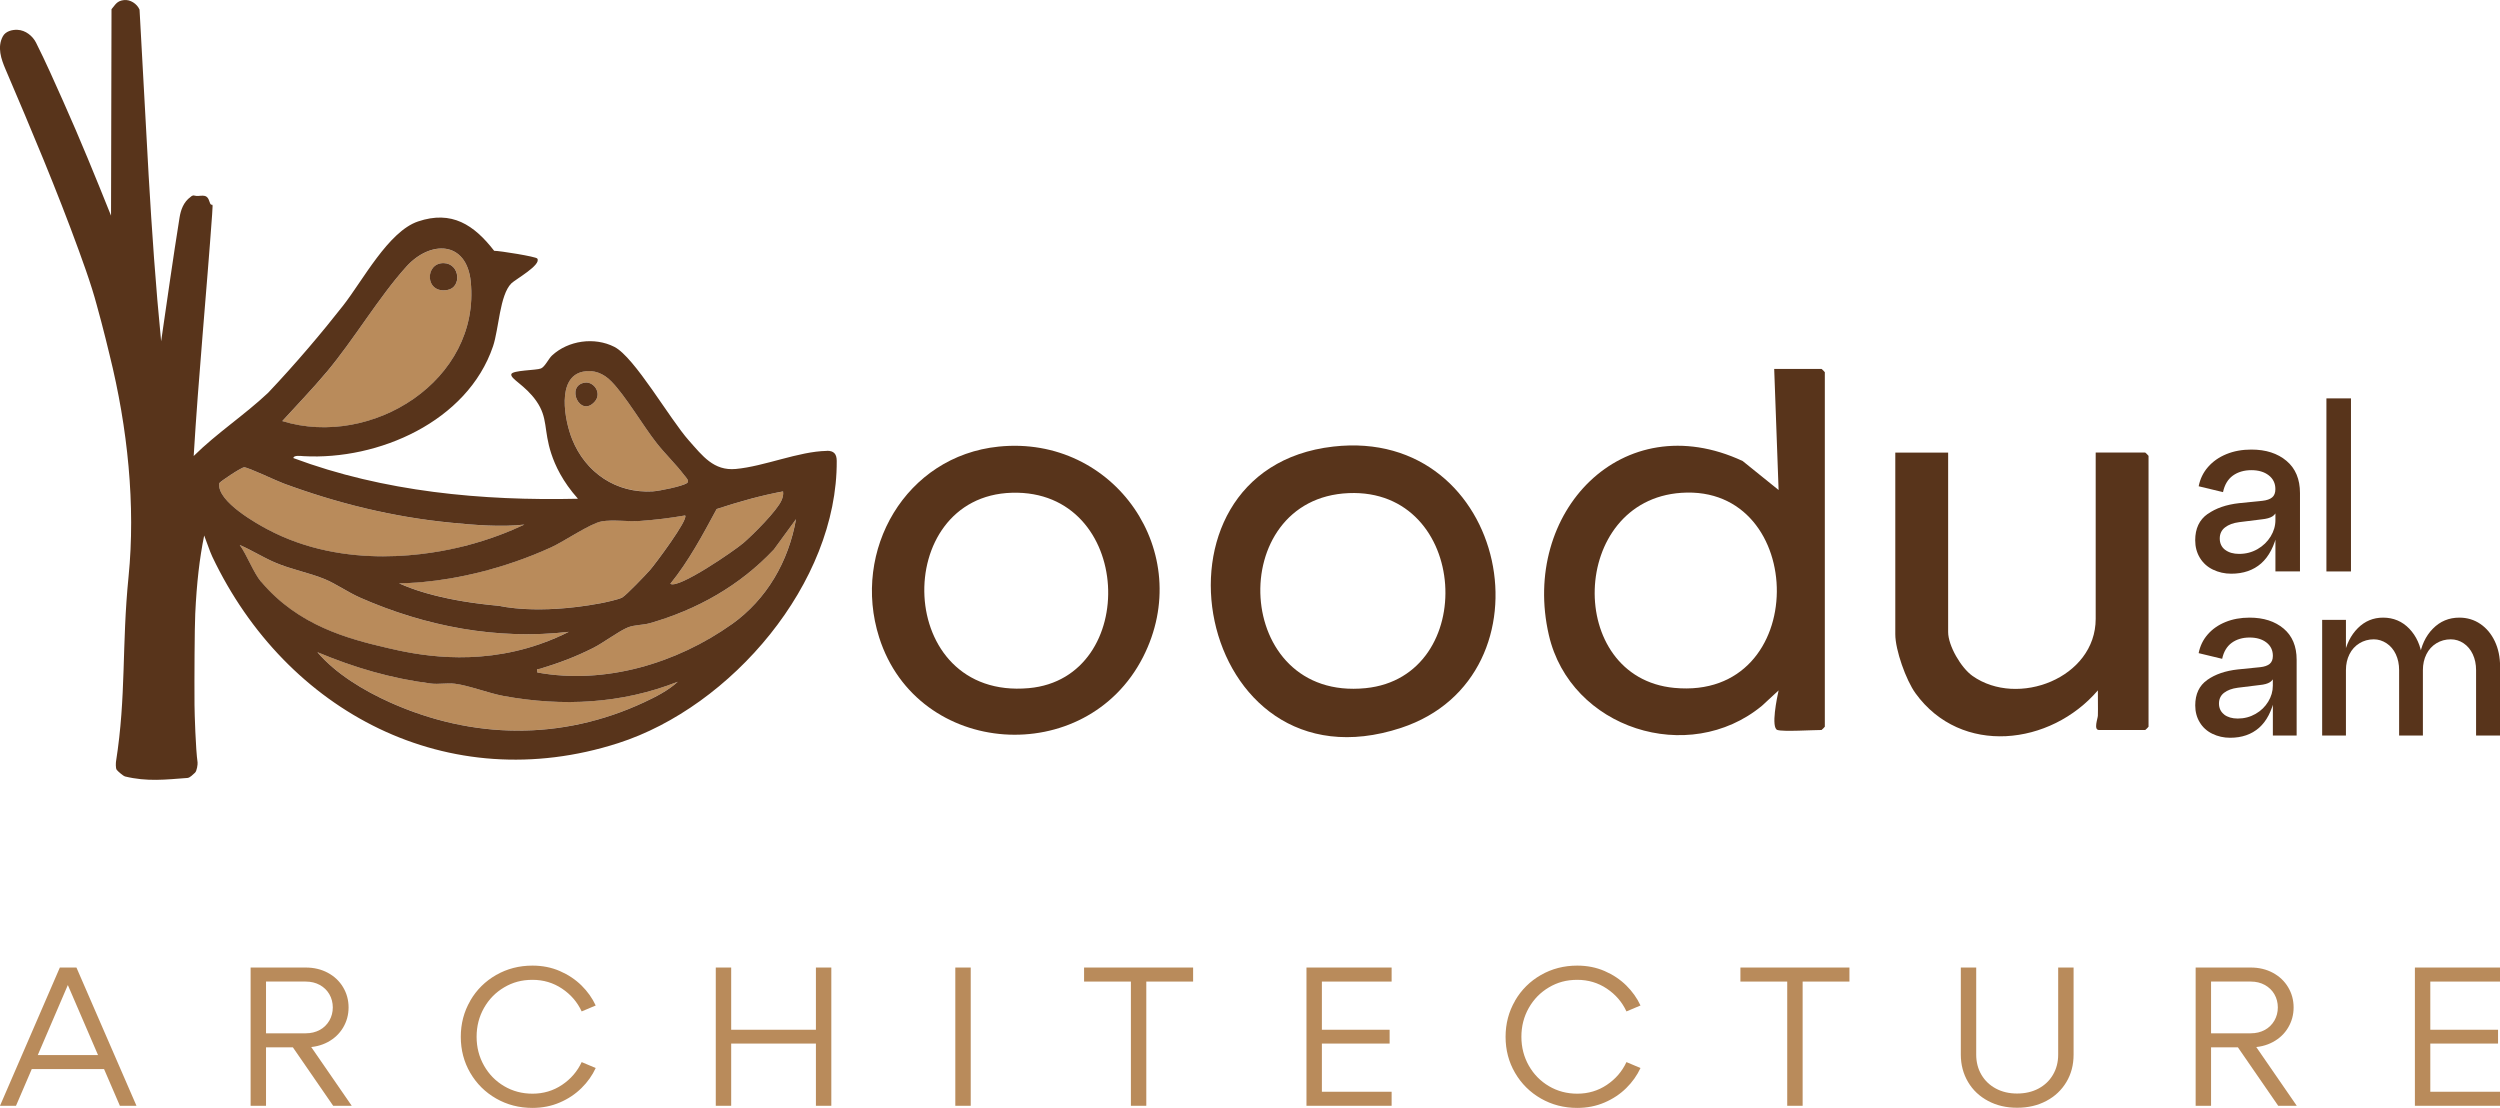 <?xml version="1.0" encoding="UTF-8"?>
<svg id="Layer_2" data-name="Layer 2" xmlns="http://www.w3.org/2000/svg" viewBox="0 0 675.04 299.12">
  <defs>
    <style>
      .cls-1 {
        fill: #58341b;
      }

      .cls-2 {
        fill: #b98b5b;
      }
    </style>
  </defs>
  <g id="Layer_1-2" data-name="Layer 1">
    <g>
      <g>
        <path class="cls-2" d="M16.16,261.25h4.48l16.21,37.33h-4.48l-15.95-37.01h3.79l-15.89,37.01H0l16.16-37.33ZM7.36,284.88h22.13v3.79H7.36v-3.79Z"/>
        <path class="cls-2" d="M67.67,261.25h14.88c2.2,0,4.19.47,5.95,1.41,1.76.94,3.14,2.24,4.13,3.89.99,1.65,1.49,3.48,1.49,5.47s-.5,3.81-1.49,5.47c-1,1.65-2.37,2.95-4.13,3.89-1.76.94-3.74,1.41-5.95,1.41h-10.72v15.79h-4.16v-37.33ZM86.34,278.11c1.1-.6,1.96-1.45,2.59-2.53.62-1.08.93-2.27.93-3.55s-.31-2.51-.93-3.57c-.62-1.07-1.48-1.9-2.59-2.51-1.1-.6-2.36-.91-3.79-.91h-10.72v13.97h10.72c1.42,0,2.68-.3,3.79-.91ZM77.54,280.56h5.01l12.43,18.03h-5.01l-12.43-18.03Z"/>
        <path class="cls-2" d="M126.98,270.19c1.71-2.93,4.03-5.24,6.99-6.93,2.95-1.69,6.22-2.53,9.81-2.53,2.67,0,5.13.49,7.39,1.47,2.26.98,4.2,2.28,5.84,3.89,1.64,1.62,2.92,3.42,3.84,5.41l-3.79,1.6c-1.17-2.52-2.94-4.58-5.31-6.16-2.36-1.58-5.02-2.37-7.97-2.37s-5.36.68-7.65,2.03c-2.29,1.35-4.11,3.2-5.44,5.55-1.33,2.35-2,4.94-2,7.79s.67,5.44,2,7.79c1.33,2.35,3.15,4.2,5.44,5.55,2.29,1.35,4.84,2.03,7.65,2.03,2.95,0,5.61-.79,7.97-2.37,2.36-1.58,4.13-3.63,5.31-6.16l3.79,1.6c-.92,1.99-2.2,3.8-3.84,5.41-1.64,1.62-3.58,2.92-5.84,3.89-2.26.98-4.72,1.47-7.39,1.47-3.59,0-6.86-.84-9.81-2.53-2.95-1.69-5.28-4-6.99-6.93-1.71-2.93-2.56-6.18-2.56-9.73s.85-6.8,2.56-9.73Z"/>
        <path class="cls-2" d="M193.27,261.25h4.16v16.8h22.88v-16.8h4.16v37.33h-4.16v-16.8h-22.88v16.8h-4.16v-37.33Z"/>
        <path class="cls-2" d="M257.95,261.25h4.16v37.33h-4.16v-37.33Z"/>
        <path class="cls-2" d="M305.36,265.04h-12.64v-3.79h29.44v3.79h-12.64v33.54h-4.16v-33.54Z"/>
        <path class="cls-2" d="M352.77,261.25h22.99v3.79h-18.83v13.01h18.29v3.73h-18.29v13.01h18.83v3.79h-22.99v-37.33Z"/>
        <path class="cls-2" d="M409.09,270.19c1.71-2.93,4.04-5.24,6.99-6.93,2.95-1.69,6.22-2.53,9.81-2.53,2.67,0,5.13.49,7.39,1.47,2.26.98,4.2,2.28,5.84,3.89,1.63,1.62,2.92,3.42,3.84,5.41l-3.79,1.6c-1.17-2.52-2.94-4.58-5.31-6.16-2.36-1.58-5.02-2.37-7.97-2.37s-5.36.68-7.65,2.03c-2.29,1.35-4.11,3.2-5.44,5.55-1.33,2.35-2,4.94-2,7.79s.67,5.44,2,7.79c1.33,2.35,3.15,4.2,5.44,5.55,2.29,1.35,4.84,2.03,7.65,2.03,2.95,0,5.61-.79,7.97-2.37,2.36-1.58,4.13-3.63,5.31-6.16l3.79,1.6c-.92,1.99-2.21,3.8-3.84,5.41-1.64,1.62-3.58,2.92-5.84,3.89-2.26.98-4.72,1.47-7.39,1.47-3.59,0-6.86-.84-9.81-2.53-2.95-1.69-5.28-4-6.99-6.93-1.71-2.93-2.56-6.18-2.56-9.73s.85-6.8,2.56-9.73Z"/>
        <path class="cls-2" d="M482.58,265.04h-12.64v-3.79h29.44v3.79h-12.64v33.54h-4.16v-33.54Z"/>
        <path class="cls-2" d="M533.61,261.25v23.52c0,2.03.47,3.84,1.41,5.44.94,1.6,2.25,2.84,3.92,3.73s3.57,1.33,5.71,1.33,4.09-.44,5.76-1.33,2.98-2.13,3.92-3.73c.94-1.6,1.41-3.41,1.41-5.44v-23.52h4.16v23.52c0,2.77-.65,5.25-1.95,7.41-1.3,2.17-3.1,3.87-5.41,5.09-2.31,1.23-4.94,1.84-7.89,1.84s-5.53-.61-7.84-1.84c-2.31-1.23-4.12-2.93-5.41-5.12s-1.95-4.65-1.95-7.39v-23.52h4.16Z"/>
        <path class="cls-2" d="M592.86,261.25h14.88c2.2,0,4.19.47,5.95,1.41,1.76.94,3.14,2.24,4.13,3.89s1.49,3.48,1.49,5.47-.5,3.81-1.49,5.47-2.37,2.95-4.13,3.89c-1.76.94-3.74,1.41-5.95,1.41h-10.72v15.79h-4.16v-37.33ZM611.53,278.11c1.1-.6,1.96-1.45,2.59-2.53.62-1.08.93-2.27.93-3.55s-.31-2.51-.93-3.57c-.62-1.07-1.49-1.9-2.59-2.51-1.1-.6-2.36-.91-3.79-.91h-10.72v13.97h10.72c1.42,0,2.68-.3,3.79-.91ZM602.73,280.56h5.01l12.43,18.03h-5.01l-12.43-18.03Z"/>
        <path class="cls-2" d="M652.06,261.25h22.99v3.79h-18.83v13.01h18.29v3.73h-18.29v13.01h18.83v3.79h-22.99v-37.33Z"/>
      </g>
      <g>
        <g>
          <path class="cls-2" d="M127.11,76.05c-1.11-11.08-10.94-11.21-17.45-3.98-7.49,8.33-14.03,19.51-21.48,28.42-3.81,4.55-7.98,8.84-11.96,13.23,24.11,7.44,53.57-10.98,50.89-37.66ZM119.89,71.05c4.31.15,4.86,6.52.97,7.24-6.22,1.15-6.21-7.43-.97-7.24Z"/>
          <path class="cls-2" d="M176.26,132.67c1.76-.1,7.9-1.34,9.24-2.24.81-.54-.37-1.63-.8-2.2-2.15-2.84-5.1-5.67-7.38-8.58-3.76-4.79-8.36-12.72-12.26-16.69-2.07-2.1-4.65-3.22-7.64-2.61-7.25,1.47-4.93,13.27-2.95,18.19,3.65,9.07,11.9,14.7,21.79,14.12ZM157.91,103.32c2.44-.37,4.72,2.87,2.64,5.17-3.97,4.39-7.92-4.37-2.64-5.17Z"/>
          <path class="cls-2" d="M125.24,147.49c7.14-1.79,12.75-4.14,16.34-5.83-6.23.71-13.4.11-19.7-.5-15.7-1.54-30.56-5.18-45.29-10.6-2.02-.74-9.4-4.31-10.65-4.37-.72-.04-6.67,3.92-6.73,4.32-.77,4.99,10.77,11.25,12.99,12.43,21.08,11.23,44.52,6.69,53.04,4.56Z"/>
          <path class="cls-2" d="M200.7,146.64c2.54-2.17,9.18-8.77,10.35-11.6.33-.8.51-1.48.39-2.35-6.08,1.13-12.06,2.83-17.94,4.76-3.76,6.98-7.5,14-12.5,20.18,2.09,1.53,17.31-8.95,19.7-10.99Z"/>
          <path class="cls-2" d="M107.75,157.51c.47.2,1.15.49,1.98.82,2.54,1.01,10.32,3.93,25.14,5.26,0,0,10.08,2.51,27.19-.69,1.34-.25,4.9-1.02,5.93-1.56,1.02-.54,6.43-6.18,7.53-7.44,1.21-1.38,10.51-13.75,9.47-14.73-4.01.71-8.16,1.2-12.23,1.49-3.3.23-7.18-.42-10.35.12-2.91.49-10.1,5.4-13.5,6.95-13.13,6.01-25.83,8.6-34.52,9.39-2.79.25-5.1.34-6.64.38Z"/>
          <path class="cls-2" d="M175.44,168.28c-1.84.53-4.08.4-5.87,1.12-2.49.99-6.56,4.12-9.41,5.56-4.77,2.4-9.24,4.09-14.34,5.62-.71.21-.88-.31-.74,1,18.24,3.34,37.65-2.46,52.55-13.06,9.42-6.7,15.31-16.98,17.3-28.35l-6,8.22c-9.21,9.76-20.61,16.2-33.5,19.89Z"/>
          <path class="cls-2" d="M145.71,173.93c3.35-1.16,6.03-2.41,7.84-3.32-19.32,2.24-38.68-1.46-56.37-9.25-3.18-1.4-6.52-3.74-9.5-4.98-4.18-1.73-9.03-2.6-13.46-4.5-3.24-1.4-6.26-3.32-9.5-4.72,1.99,2.75,3.71,7.5,5.77,9.94,9.98,11.83,23.33,15.37,34.04,17.86,7.3,1.69,23.26,5.19,41.16-1.02Z"/>
          <path class="cls-2" d="M135.99,187.92c-4.15-.76-9.34-2.83-13.16-3.31-2.09-.26-4.4.21-6.44-.05-10.81-1.37-20.69-4.29-30.69-8.47,5,5.87,12.6,10.41,19.62,13.56,22.28,9.98,46.31,10.35,68.54,0,3.11-1.45,6.64-3.23,9.14-5.57-15.1,5.96-31.1,6.76-47.01,3.84Z"/>
          <path class="cls-1" d="M223.24,121.75c-7.58.13-16.91,4.19-24.58,4.88-5.96.54-8.95-3.52-12.65-7.68-5.16-5.8-14.66-22.51-20.12-25.29-5.38-2.74-12.45-1.73-16.84,2.33-.93.86-1.89,3.03-2.98,3.5-1.2.52-7.78.46-8.01,1.56-.27,1.27,3.75,2.95,6.74,7.21,3.23,4.6,1.94,7.81,4.06,14.25,1.03,3.14,3.01,7.47,7.2,12.16-25.98.59-52.43-1.87-76.84-10.98,0-.86,2.19-.55,2.76-.52,20.11,1.13,44.22-9.29,51.14-29.65,1.58-4.65,1.8-13.87,4.95-17,1.07-1.07,8.19-5.01,7-6.71-.37-.53-10.13-2.09-11.64-2.09-5.43-7-11.44-11-20.56-7.92-7.99,2.7-14.88,15.89-20.21,22.7-5.53,7.07-12.77,15.66-20.29,23.59-6.41,6.03-13.86,10.89-20.07,17.04,1.29-21.42,3.49-44.43,4.98-65.23.33-4.63-.04-1.17-.77-3.58s-2.55-1.04-4.04-1.51c-.49-.16-.91.29-1,.36-1.93,1.38-2.66,3.54-2.99,5.59-1.8,11.23-3.33,22.21-4.97,33.39-2.95-29.78-4.09-59.67-5.83-89.54-.7-1.64-2.56-2.77-4.18-2.59-1.95.22-2.3,1.19-3.39,2.47-.02,18.59-.07,37.15-.13,55.74-4.17-10.39-8.33-20.62-12.92-30.88-2.36-5.27-4.66-10.52-7.33-15.83-.89-1.77-2.8-3.39-5.07-3.47-1.38-.05-3.14.38-3.89,1.76-1.58,2.93-.46,6.14.73,8.92,6.95,16.26,13.83,32.54,19.82,49.01,1.33,3.66,2.43,6.75,3.54,10.28.99,3.12,1.6,5.67,2.5,8.91.66,2.39,1.63,6.46,2.23,8.89,4.9,19.7,7.05,40.7,5.12,59.91-1.87,18.68-.59,32.13-3.39,49.94-.02.14-.16,1.75.21,2.21.36.46,1.8,1.67,2.2,1.77,5.99,1.46,10.92.86,16.9.41.67-.05,1.49-.94,2.01-1.4.53-.46.77-2.32.71-2.78-.52-3.63-.81-13.17-.83-15.57-.05-7.03.02-20.86.2-24.61.4-8.38,1.15-14.86,2.41-21.11.75,1.87,1.47,4.19,2.19,5.71,19.95,41.99,63.68,65.11,109.6,50.36,30.53-9.8,59.22-43.22,59.01-76.23-.01-1.89-.81-2.74-2.7-2.71ZM193.5,137.45c5.87-1.93,11.86-3.64,17.94-4.76.12.87-.06,1.56-.39,2.35-1.17,2.83-7.81,9.43-10.35,11.6-2.38,2.04-17.61,12.52-19.7,10.99,5-6.18,8.74-13.2,12.5-20.18ZM154.47,118.55c-1.98-4.92-4.3-16.71,2.95-18.19,2.99-.61,5.58.51,7.64,2.61,3.89,3.96,8.49,11.89,12.26,16.69,2.29,2.91,5.24,5.74,7.38,8.58.43.57,1.61,1.65.8,2.2-1.33.89-7.47,2.13-9.24,2.24-9.89.57-18.15-5.05-21.79-14.12ZM162.41,140.79c3.18-.54,7.06.11,10.35-.12,4.07-.28,8.21-.78,12.23-1.49,1.04.98-8.25,13.35-9.47,14.73-1.1,1.26-6.51,6.9-7.53,7.44-1.03.54-4.59,1.31-5.93,1.56-17.12,3.2-27.19.69-27.19.69-14.83-1.32-22.6-4.25-25.14-5.26-.83-.33-1.52-.62-1.98-.82,1.53-.03,3.84-.12,6.64-.38,8.69-.79,21.39-3.38,34.52-9.39,3.4-1.56,10.59-6.46,13.5-6.95ZM88.18,100.48c7.45-8.9,13.99-20.08,21.48-28.42,6.5-7.23,16.33-7.1,17.45,3.98,2.68,26.69-26.78,45.1-50.89,37.66,3.99-4.39,8.15-8.68,11.96-13.23ZM59.21,130.5c.06-.4,6.02-4.35,6.73-4.32,1.24.07,8.63,3.63,10.65,4.37,14.73,5.42,29.59,9.07,45.29,10.6,6.31.62,13.48,1.21,19.7.5-3.59,1.69-9.2,4.04-16.34,5.83-8.52,2.14-31.95,6.67-53.04-4.56-2.22-1.18-13.76-7.44-12.99-12.43ZM70.51,157.1c-2.06-2.44-3.79-7.19-5.77-9.94,3.24,1.4,6.25,3.32,9.5,4.72,4.42,1.9,9.28,2.77,13.46,4.5,2.97,1.23,6.32,3.58,9.5,4.98,17.69,7.79,37.05,11.49,56.37,9.25-1.81.91-4.49,2.16-7.84,3.32-17.91,6.21-33.87,2.72-41.16,1.02-10.7-2.49-24.05-6.03-34.04-17.86ZM173.86,189.66c-22.23,10.35-46.26,9.98-68.54,0-7.02-3.15-14.62-7.69-19.62-13.56,10,4.18,19.89,7.1,30.69,8.47,2.04.26,4.35-.21,6.44.05,3.82.48,9.01,2.54,13.16,3.31,15.91,2.92,31.91,2.12,47.01-3.84-2.5,2.34-6.03,4.12-9.14,5.57ZM197.63,168.52c-14.9,10.6-34.31,16.4-52.55,13.06-.15-1.32.02-.79.74-1,5.11-1.54,9.57-3.22,14.34-5.62,2.85-1.44,6.92-4.56,9.41-5.56,1.79-.71,4.03-.59,5.87-1.12,12.89-3.69,24.29-10.14,33.5-19.89l6-8.22c-1.99,11.37-7.88,21.64-17.3,28.35Z"/>
          <path class="cls-1" d="M120.85,78.29c3.89-.72,3.34-7.09-.97-7.24-5.24-.19-5.25,8.39.97,7.24Z"/>
          <path class="cls-1" d="M160.55,108.49c2.08-2.3-.2-5.54-2.64-5.17-5.28.8-1.33,9.56,2.64,5.17Z"/>
        </g>
        <g>
          <path class="cls-1" d="M479.95,197.12c-1.86-.58-.1-8.85.3-10.7l-4.48,4.14c-19.78,16.36-51.73,6.22-57.56-19.1-7.6-33.01,19.77-62.13,52.33-46.98l9.71,7.83-1.19-32.7h12.78c.06,0,.89.83.89.89v95.72c0,.06-.83.89-.89.89-2.45,0-10.28.5-11.89,0ZM453.97,133.07c-30.22,2.08-31.46,49.86-1.89,52.67,37.01,3.52,36.21-55.04,1.89-52.67Z"/>
          <path class="cls-1" d="M360.01,120.58c47.45-5.4,60.57,62.03,18.29,75.96-55.69,18.34-72.44-69.8-18.29-75.96ZM364.16,133.15c-33.58,1.39-31.4,56.3,4.6,52.66,30.7-3.1,28.04-54.02-4.6-52.66Z"/>
          <path class="cls-1" d="M269.65,120.59c31.28-3.19,53.34,28.69,38.99,56.83-15.4,30.21-60.92,27.21-71.25-5.3-7.48-23.53,7.17-48.97,32.26-51.53ZM273.24,133.05c-32.8.92-31.71,56,4.55,52.76,30.19-2.7,28.34-53.69-4.55-52.76Z"/>
          <path class="cls-1" d="M526.03,122.2v48.46c0,3.7,3.49,9.67,6.58,11.85,12.19,8.61,33.26.57,33.26-15.42v-44.89h13.38c.06,0,.89.83.89.89v73.13c0,.06-.83.89-.89.89h-12.49c-1.53,0-.32-3.12-.3-3.87.07-2.27-.03-4.56,0-6.83-12.74,14.89-36.9,17.82-49.24.79-2.56-3.54-5.46-11.67-5.46-15.95v-49.05h14.27Z"/>
        </g>
        <g>
          <path class="cls-1" d="M596.09,138.8c2.23-1.58,5.07-2.56,8.52-2.94l6.25-.63c1.18-.13,2.06-.43,2.65-.92.59-.48.88-1.23.88-2.24,0-1.56-.6-2.8-1.8-3.73-1.2-.93-2.77-1.39-4.7-1.39s-3.64.5-4.99,1.48c-1.35.99-2.23,2.47-2.65,4.45l-6.57-1.58c.38-1.98,1.22-3.71,2.53-5.21,1.3-1.49,2.96-2.65,4.96-3.47,2-.82,4.24-1.23,6.73-1.23,3.92,0,7.08,1.02,9.5,3.06,2.42,2.04,3.63,4.94,3.63,8.68v21.15h-6.63v-10.74l.57.06c-.84,3.83-2.32,6.67-4.42,8.53-2.11,1.85-4.8,2.78-8.08,2.78-1.77,0-3.41-.37-4.93-1.1s-2.69-1.8-3.54-3.19c-.84-1.39-1.26-2.97-1.26-4.74,0-3.16,1.12-5.53,3.35-7.1ZM600.82,148.46c.97.74,2.23,1.1,3.79,1.1,1.81,0,3.46-.43,4.96-1.29,1.49-.86,2.67-2,3.54-3.41.86-1.41,1.29-2.89,1.29-4.45v-2.84l.38.13c-.17.76-.57,1.34-1.2,1.74-.63.4-1.58.66-2.84.79l-6.13.76c-1.6.21-2.87.68-3.82,1.42-.95.74-1.42,1.74-1.42,3s.48,2.33,1.45,3.06Z"/>
          <path class="cls-1" d="M628.17,107.57h6.63v46.73h-6.63v-46.73Z"/>
        </g>
        <g>
          <path class="cls-1" d="M595.98,183.6c2.16-1.53,4.91-2.47,8.25-2.84l6.05-.61c1.14-.12,2-.42,2.57-.89.57-.47.86-1.19.86-2.17,0-1.51-.58-2.71-1.74-3.61-1.16-.9-2.68-1.34-4.55-1.34s-3.52.48-4.83,1.44c-1.3.96-2.16,2.39-2.57,4.31l-6.35-1.53c.37-1.91,1.18-3.59,2.44-5.04,1.26-1.45,2.86-2.57,4.8-3.36,1.93-.79,4.1-1.19,6.51-1.19,3.79,0,6.85.99,9.2,2.96,2.34,1.98,3.51,4.78,3.51,8.4v20.47h-6.42v-10.39l.55.06c-.82,3.71-2.24,6.46-4.28,8.25-2.04,1.79-4.64,2.69-7.82,2.69-1.71,0-3.3-.36-4.77-1.07s-2.61-1.74-3.42-3.09c-.82-1.34-1.22-2.87-1.22-4.58,0-3.06,1.08-5.35,3.24-6.87ZM600.56,192.95c.94.71,2.16,1.07,3.67,1.07,1.75,0,3.35-.42,4.8-1.25,1.45-.83,2.59-1.93,3.42-3.3.83-1.36,1.25-2.8,1.25-4.31v-2.75l.37.12c-.16.73-.55,1.29-1.16,1.68-.61.39-1.53.64-2.75.76l-5.93.73c-1.55.2-2.78.66-3.7,1.37-.92.71-1.37,1.68-1.37,2.9s.47,2.25,1.41,2.96Z"/>
          <path class="cls-1" d="M627.02,167.38h6.42v9.78h-.55c.61-3.14,1.86-5.65,3.76-7.55,1.89-1.89,4.16-2.84,6.81-2.84,2.81,0,5.17,1,7.09,2.99,1.91,2,3.08,4.58,3.48,7.76l-.79.12c.49-3.26,1.71-5.89,3.67-7.88,1.96-2,4.34-2.99,7.15-2.99,2.12,0,4.01.57,5.68,1.71,1.67,1.14,2.97,2.71,3.91,4.7.94,2,1.41,4.26,1.41,6.78v18.64h-6.48v-17.66c0-1.59-.3-3.01-.89-4.28-.59-1.26-1.42-2.25-2.47-2.96-1.06-.71-2.22-1.07-3.48-1.07-1.43,0-2.72.36-3.88,1.07-1.16.71-2.06,1.7-2.69,2.96-.63,1.26-.95,2.69-.95,4.28v17.66h-6.42v-17.66c0-1.59-.3-3.01-.89-4.28-.59-1.26-1.43-2.25-2.5-2.96-1.08-.71-2.23-1.07-3.45-1.07-1.43,0-2.72.36-3.88,1.07-1.16.71-2.06,1.7-2.69,2.96-.63,1.26-.95,2.69-.95,4.28v17.66h-6.42v-31.22Z"/>
        </g>
      </g>
    </g>
  </g>
</svg>